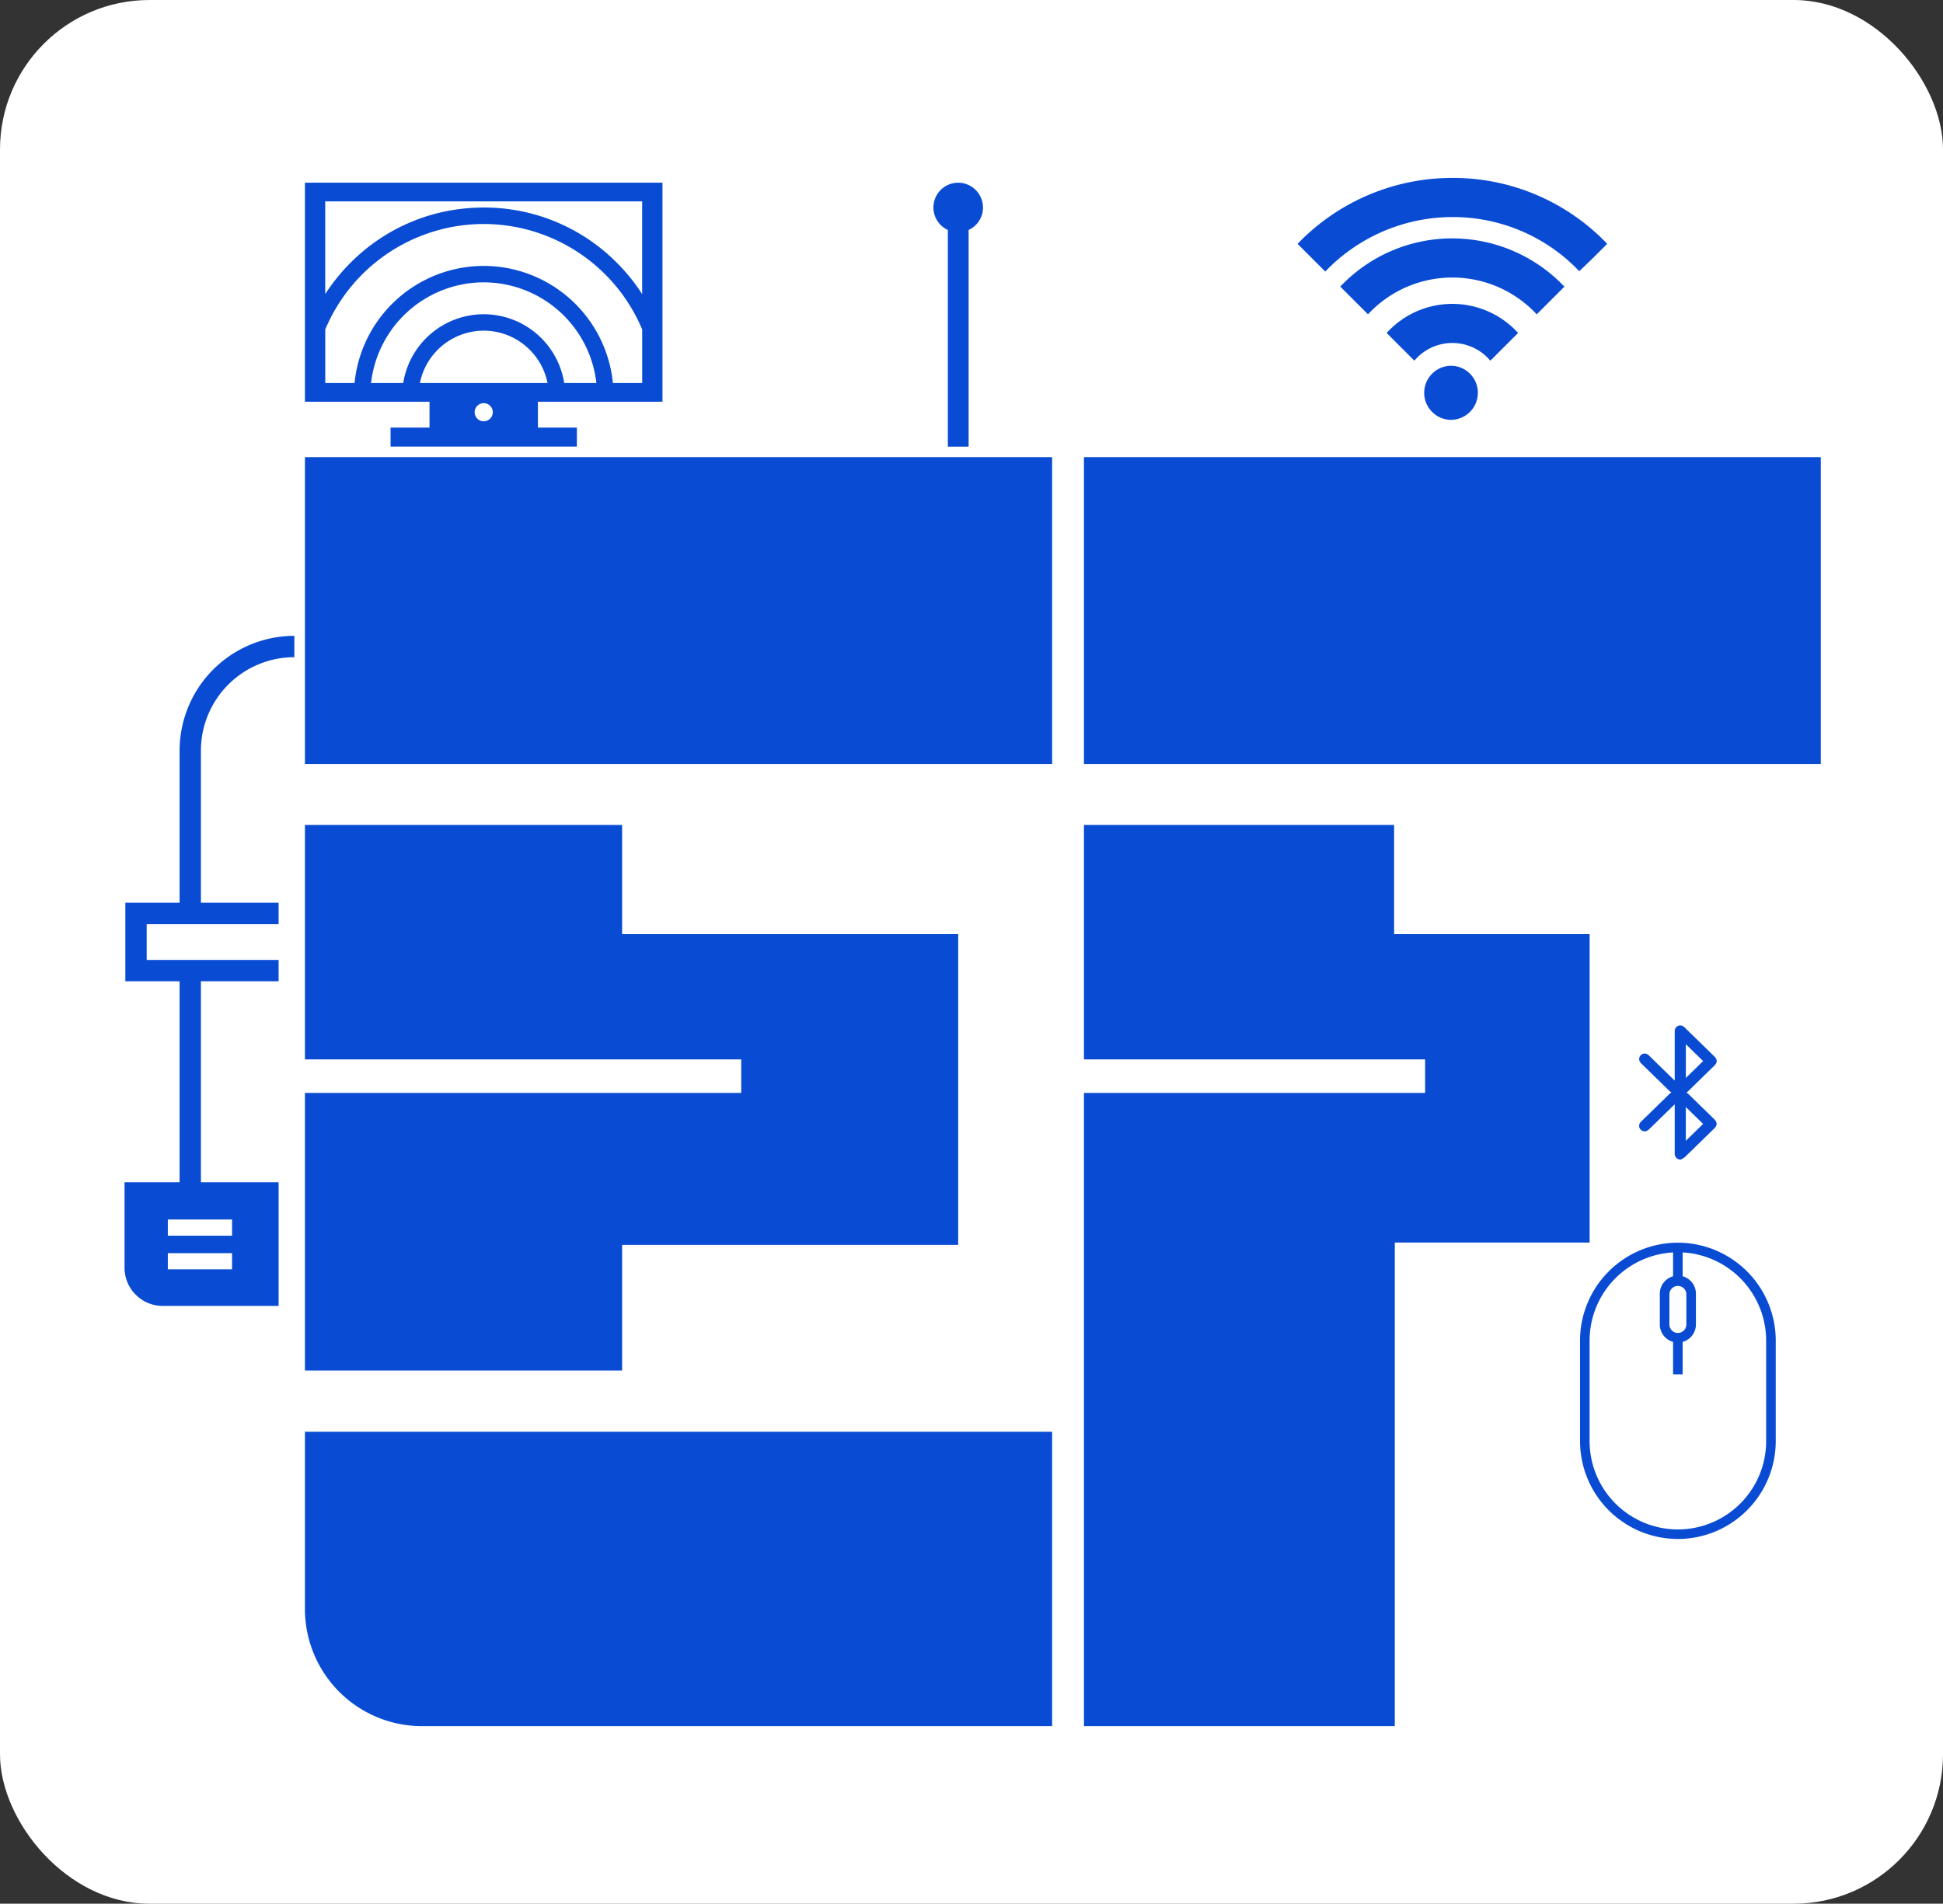 <svg xmlns="http://www.w3.org/2000/svg" fill="none" viewBox="0 0 546 535"><rect x="0" y="0" width="546" height="535" fill="#333333" stroke="none"/><rect width="546" height="535" fill="#fff" rx="42"/><path fill="#094CD3" d="M295.66 128.48H85.69v86.22h209.97v-86.22Zm-26.4 134.03v87.34h-94.44v35.3H85.69v-78.01h122.6v-9.42H85.69v-65.88h89.13v30.67h94.44Zm26.4 139.86v82.73H118.61a32.93 32.93 0 0 1-32.92-32.93v-49.8h209.97ZM446.7 262.51v86.68h-54.75V485.1H304.6V307.14h95.87v-9.42H304.6v-65.88h87.16v30.67h54.94Zm64.96-134.03H304.6v86.22h207.06v-86.22Zm-325.5-15.57V51.34H85.69v61.56h35.01v7.26h-10.95v5.35h52.36v-5.35h-10.95v-7.26h35.01l-.01.01ZM91.4 56.6h89.05v26.05a53.08 53.08 0 0 0-7.14-8.84 52.53 52.53 0 0 0-37.39-15.49c-14.12 0-27.4 5.5-37.39 15.49a53.59 53.59 0 0 0-7.14 8.84V56.6h.01Zm0 51.04V92.59a48.33 48.33 0 0 1 44.53-29.64 48.34 48.34 0 0 1 44.53 29.64v15.05h-8.23a36.52 36.52 0 0 0-36.3-32.91 36.52 36.52 0 0 0-36.3 32.91H91.4Zm12.87 0a31.9 31.9 0 0 1 31.66-28.29 31.9 31.9 0 0 1 31.66 28.29h-9.04a22.93 22.93 0 0 0-22.62-19.33 22.93 22.93 0 0 0-22.62 19.33h-9.04Zm31.66 10.75a2.54 2.54 0 1 1 0-5.09 2.54 2.54 0 0 1 0 5.09ZM118 107.64a18.3 18.3 0 0 1 17.93-14.71c8.86 0 16.27 6.34 17.93 14.71H118Zm158.22-49.33a6.96 6.96 0 1 0-9.87 6.32v60.89h5.84v-60.9a6.95 6.95 0 0 0 4.05-6.32l-.02.01ZM82.72 184.69v-6a32.28 32.28 0 0 0-32.25 32.24v42.77H35.22v22.07h15.25v56.48H35v24.02C35 362.2 39.81 367 45.73 367h32.56v-34.75H56.46v-56.48h21.83v-6H41.22V259.7h37.07v-6H56.46v-42.77a26.27 26.27 0 0 1 26.25-26.24h.01ZM65.21 356.72H47.16v-4.55h18.05v4.55Zm0-14v4.55H47.16v-4.55h18.05ZM408.13 85.4c-7.13 0-13.77 3-18.47 8.17l7.79 7.79a13.94 13.94 0 0 1 21.35.01l7.8-7.8a24.97 24.97 0 0 0-18.46-8.17h-.01Z"/><path fill="#094CD3" d="M408.13 66.99a43.35 43.35 0 0 0-31.5 13.55l7.79 7.79a32.34 32.34 0 0 1 47.41.01l7.78-7.78A43.4 43.4 0 0 0 408.13 67v-.01Z"/><path fill="#094CD3" d="M408.13 61a48.97 48.97 0 0 1 35.66 15.22l3.64-3.49 4.21-4.21A59.88 59.88 0 0 0 408.13 50a60.24 60.24 0 0 0-43.5 18.53l7.78 7.78A49.55 49.55 0 0 1 408.14 61h-.01Zm-.16 56.99a7.6 7.6 0 1 1 .2-15.19 7.6 7.6 0 0 1-.2 15.18v.01Zm63.83 207.88c-.23-.14-.48-.25-.67-.42-.42-.36-.52-.86-.52-1.4v-13.68l-.36.32-6.88 6.71c-.67.65-1.54.72-2.19.18a1.52 1.52 0 0 1-.23-2.14c.11-.14.24-.28.38-.4l7.9-7.71.45-.37c-.19-.1-.33-.15-.42-.24l-8.01-7.81c-.47-.46-.75-.97-.58-1.64a1.54 1.54 0 0 1 2.45-.86c.13.1.24.21.36.32l6.74 6.58.39.36v-13.7c0-.61.14-1.15.66-1.51.68-.47 1.44-.38 2.1.26l4.69 4.57c1.24 1.21 2.48 2.41 3.71 3.63.84.82.84 1.71 0 2.53l-7.4 7.22-.45.4c.18.11.32.16.42.26l7.32 7.14c.97.94.97 1.77.01 2.71-2.7 2.63-5.39 5.27-8.09 7.88-.33.31-.75.53-1.13.79h-.66l.01.02Zm1.93-14.76v9.48l4.86-4.74-4.86-4.74Zm.01-17.64v9.46l4.85-4.74-4.85-4.73v.01Zm-2.24 55.76a27.54 27.54 0 0 0-27.5 27.5V405a27.54 27.54 0 0 0 27.5 27.5A27.54 27.54 0 0 0 499 405v-28.27a27.54 27.54 0 0 0-27.5-27.5Zm0 25.37a2.39 2.39 0 0 1-2.38-2.38v-8.66a2.39 2.39 0 0 1 4.76 0v8.66a2.39 2.39 0 0 1-2.38 2.38Zm24.81 30.41a24.84 24.84 0 0 1-24.81 24.81 24.84 24.84 0 0 1-24.81-24.81v-28.27a24.84 24.84 0 0 1 23.46-24.77v6.7a5.08 5.08 0 0 0-3.73 4.89v8.66c0 2.33 1.58 4.3 3.73 4.89v9.12h2.69v-9.12a5.08 5.08 0 0 0 3.73-4.89v-8.66c0-2.33-1.58-4.3-3.73-4.89v-6.7a24.84 24.84 0 0 1 23.46 24.77v28.27h.01Z"/></svg>